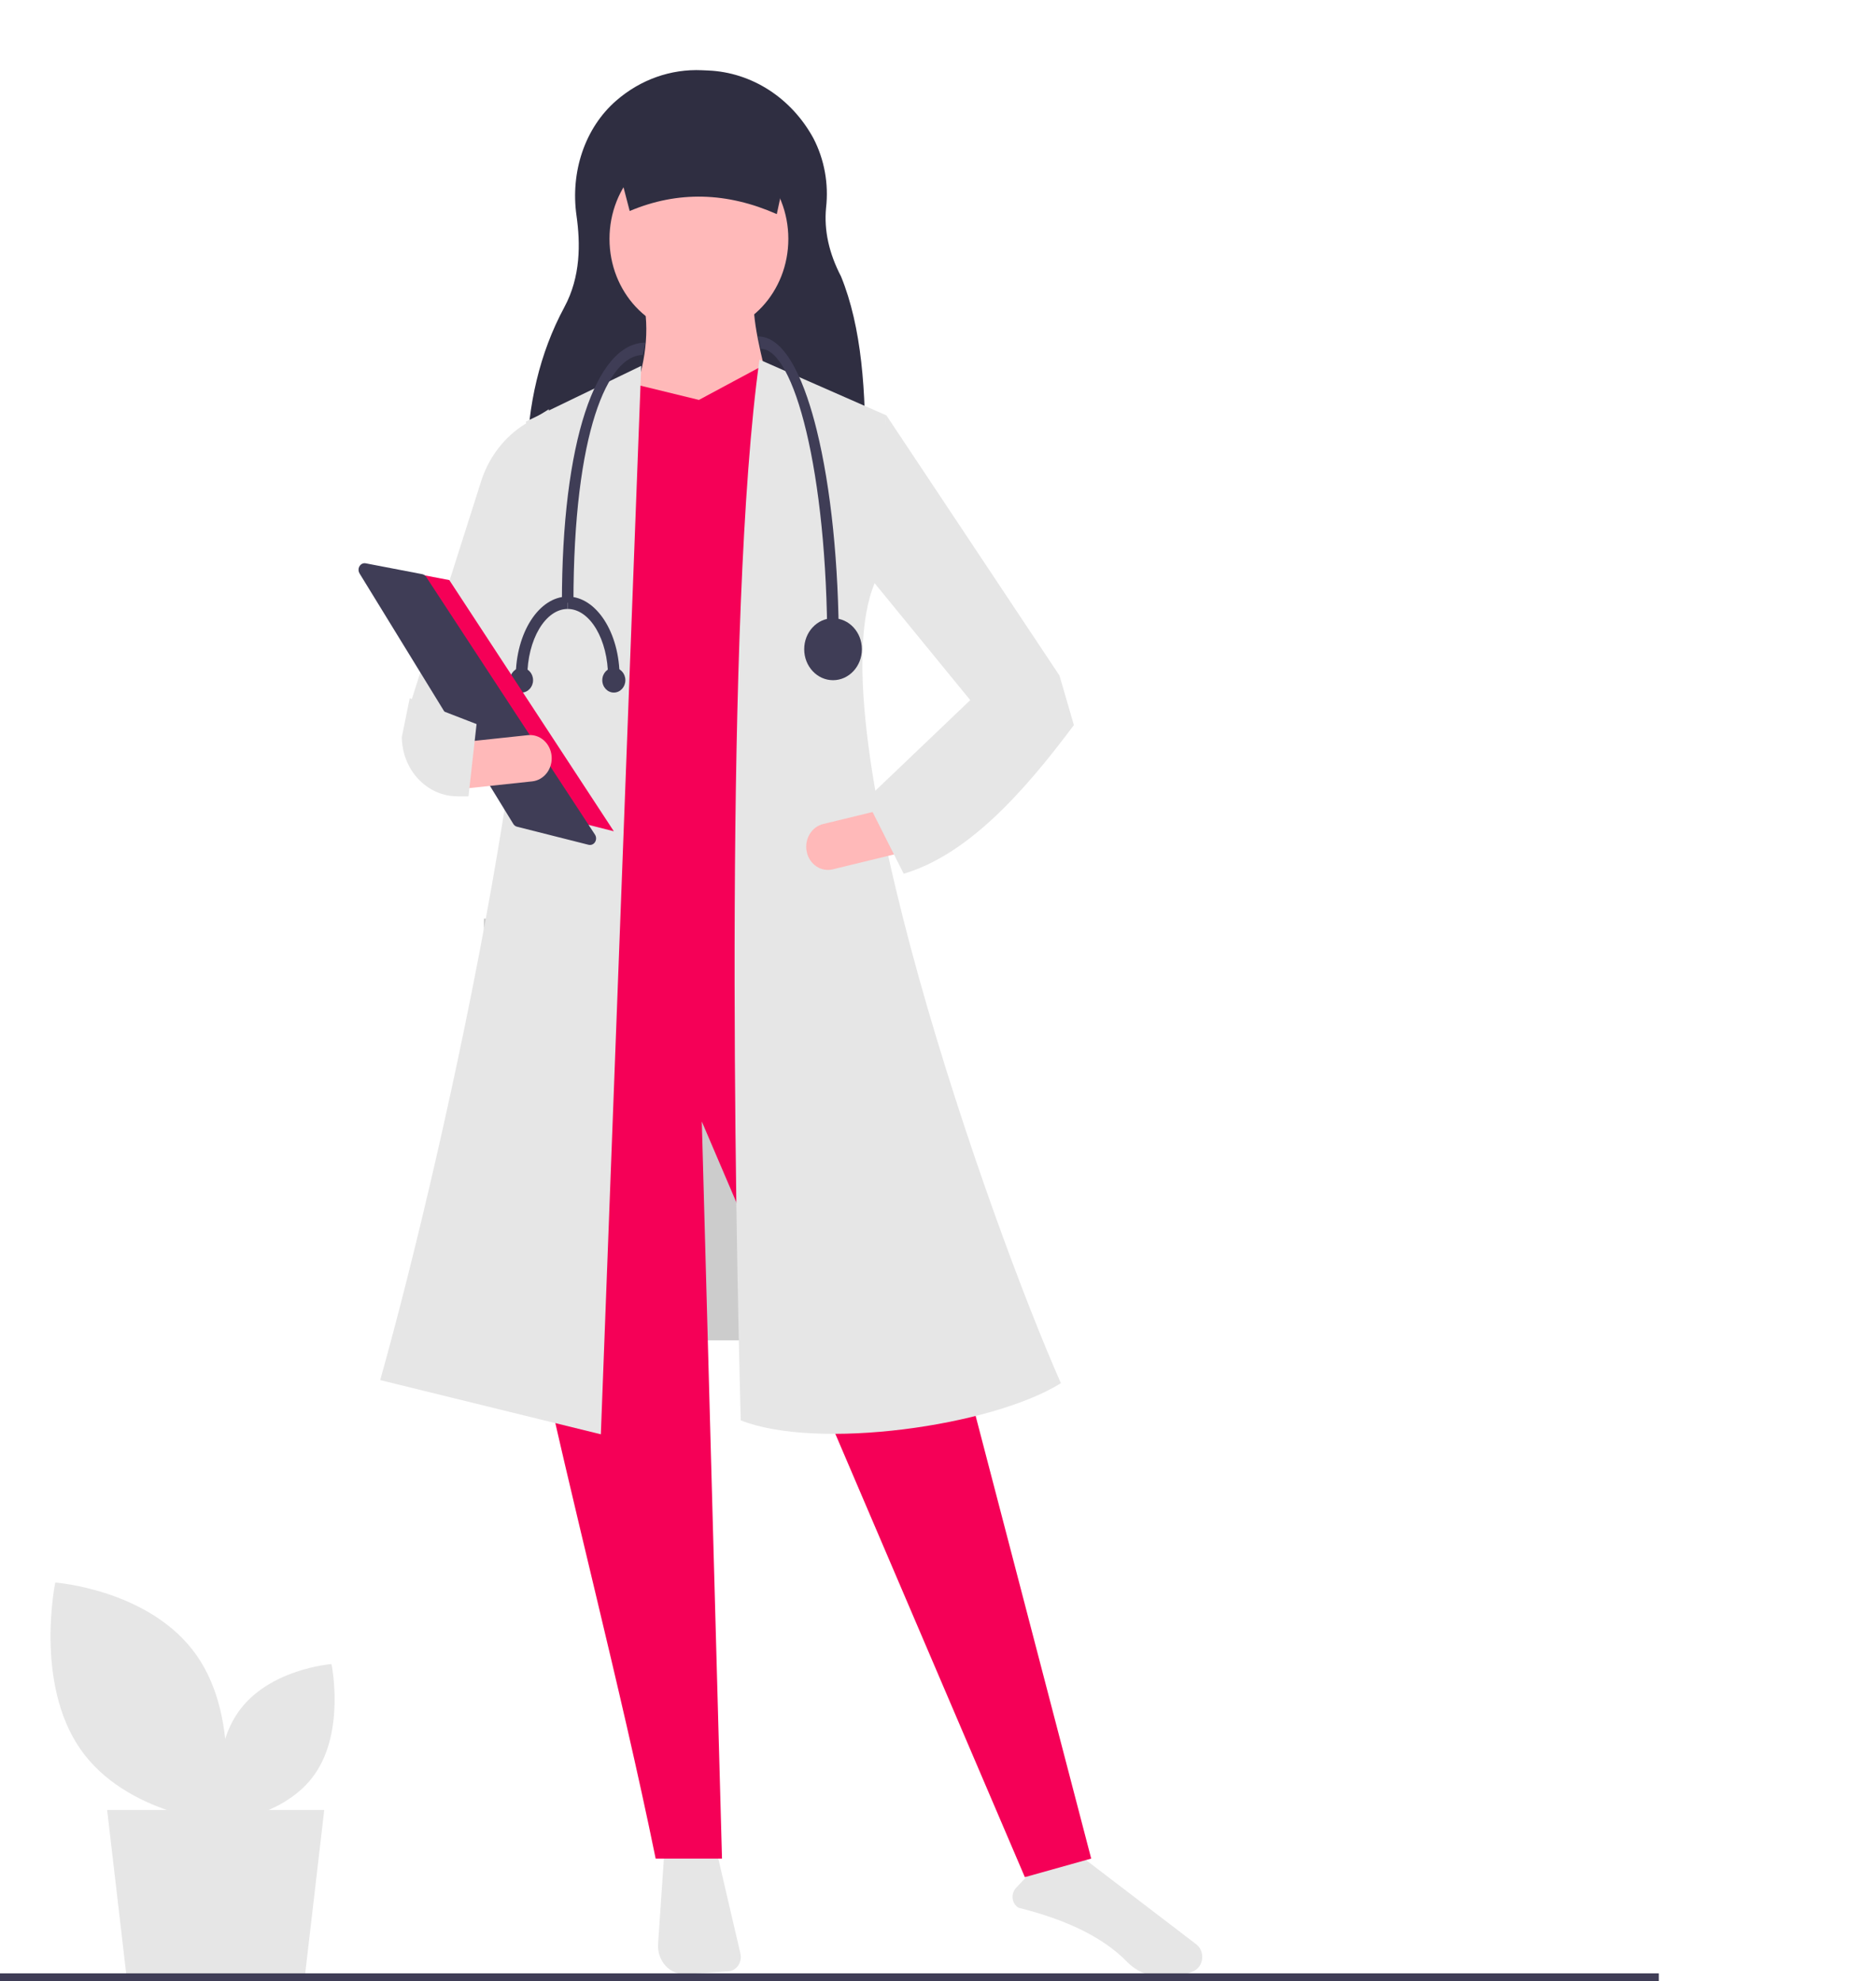 <svg width="482" height="509" viewBox="0 0 482 509" fill="none" xmlns="http://www.w3.org/2000/svg">
<path d="M214.557 236.049H124.323V344.385H214.557V236.049Z" fill="#CCCCCC"/>
<path d="M78.386 507.329H32.449L27.527 465.052H83.308L78.386 507.329Z" fill="#E6E6E6"/>
<path d="M170.63 476.706L169.08 499.461C169.01 500.491 169.145 501.525 169.478 502.494C169.811 503.463 170.332 504.345 171.008 505.08C171.684 505.815 172.498 506.386 173.397 506.755C174.295 507.124 175.256 507.283 176.216 507.22L187.102 506.512C187.606 506.479 188.098 506.328 188.541 506.068C188.985 505.808 189.37 505.446 189.668 505.009C189.967 504.571 190.172 504.068 190.27 503.536C190.367 503.004 190.354 502.455 190.232 501.928L184.189 475.978L170.63 476.706Z" fill="#E6E6E6"/>
<path d="M261.681 490.162C274.492 493.38 283.644 497.954 289.656 504.144C291.797 506.332 294.598 507.621 297.55 507.777C301.32 507.99 304.403 507.537 306.72 506.425H306.721C307.314 506.144 307.827 505.698 308.206 505.133C308.584 504.567 308.815 503.903 308.874 503.21C308.944 502.505 308.838 501.794 308.565 501.148C308.293 500.503 307.864 499.947 307.325 499.54L276.941 476.327L264.035 481.871L261.024 485.103C260.698 485.453 260.452 485.88 260.306 486.349C260.159 486.819 260.116 487.318 260.18 487.808C260.243 488.298 260.412 488.766 260.672 489.175C260.933 489.583 261.278 489.921 261.681 490.162H261.681Z" fill="#E6E6E6"/>
<path d="M222.254 118.636L135.406 117.773C135.624 104.191 138.567 90.853 145.001 78.918C149.226 71.08 149.135 62.549 148.116 55.362C146.545 44.272 150.199 32.924 158.319 25.864C164.524 20.459 172.355 17.677 180.338 18.041L182.024 18.117C187.517 18.362 192.865 20.085 197.576 23.128C202.288 26.17 206.212 30.435 208.988 35.53C211.81 40.969 212.948 47.231 212.238 53.41C211.687 59.225 213.004 65.098 216.085 71.028C221.401 84.048 222.552 100.709 222.254 118.636Z" fill="#2F2E41"/>
<path d="M280.361 477.538L263.316 482.312L180.314 288.157L185.502 477.538H168.457C150.243 388.439 117.359 285.61 132.143 253.145L220.333 247.575L280.361 477.538Z" fill="#F50057"/>
<path d="M179.573 86.044C192.261 86.044 202.547 75.001 202.547 61.377C202.547 47.754 192.261 36.71 179.573 36.71C166.885 36.71 156.599 47.754 156.599 61.377C156.599 75.001 166.885 86.044 179.573 86.044Z" fill="#FFB9B9"/>
<path d="M199.582 106.733L161.787 104.346C165.491 95.218 166.97 86.428 165.492 78.087H193.654C193.59 84.491 196.558 95.569 199.582 106.733Z" fill="#FFB9B9"/>
<path d="M223.297 254.736L140.296 261.103L148.818 103.153L163.269 98.776L179.573 102.754L195.877 94.001L206.252 97.981L223.297 254.736Z" fill="#F50057"/>
<path d="M154.376 368.524L97.683 354.599C114.541 294.576 144.911 157.26 135.108 108.325L164.751 94.002L154.376 368.524Z" fill="#E6E6E6"/>
<path d="M126.956 195.058L105.464 180.735L123.793 123.097C125.837 117.15 129.752 112.156 134.862 108.98L141.036 105.142L137.331 163.229L126.956 195.058Z" fill="#E6E6E6"/>
<path d="M272.579 355.395C254.686 366.511 209.958 372.707 190.319 364.944C188.874 310.712 186.039 157.31 195.136 92.41L227.744 106.733L224.779 149.702C209.19 186.459 254.458 314.486 272.579 355.395Z" fill="#E6E6E6"/>
<path d="M269.986 187.897L249.976 180.735L223.297 148.11L227.744 106.733L272.209 173.573L269.986 187.897Z" fill="#E6E6E6"/>
<path d="M207.277 218.868C207.604 220.411 208.488 221.751 209.734 222.595C210.98 223.439 212.488 223.718 213.925 223.371L230.911 219.241L228.456 207.6L211.47 211.729C210.032 212.079 208.783 213.028 207.997 214.367C207.21 215.705 206.951 217.325 207.277 218.868Z" fill="#FFB9B9"/>
<path d="M199.582 55.011C186.822 49.377 174.219 48.97 161.787 54.216L156.599 34.323H204.029L199.582 55.011Z" fill="#2F2E41"/>
<path d="M222.556 205.402L232.19 224.499C248.395 219.647 262.438 204.348 275.914 186.305L272.209 173.573L249.235 179.939L222.556 205.402Z" fill="#E6E6E6"/>
<path d="M215.516 166.014H212.551C212.551 120.997 203.919 89.625 195.506 89.625L194.765 86.442C202.31 86.442 207.119 99.499 209.826 110.453C213.495 125.302 215.516 145.034 215.516 166.014Z" fill="#3F3D56"/>
<path d="M147.336 154.874H144.371C144.371 113.645 153.064 88.034 165.863 88.034L165.122 91.216C156.269 91.216 147.336 110.9 147.336 154.874Z" fill="#3F3D56"/>
<path d="M214.033 174.767C218.126 174.767 221.444 171.204 221.444 166.81C221.444 162.415 218.126 158.853 214.033 158.853C209.941 158.853 206.623 162.415 206.623 166.81C206.623 171.204 209.941 174.767 214.033 174.767Z" fill="#3F3D56"/>
<path d="M135.478 173.971H132.514C132.514 162.563 138.498 153.283 145.853 153.283V156.465C140.133 156.465 135.478 164.319 135.478 173.971Z" fill="#3F3D56"/>
<path d="M159.193 173.971H156.229C156.229 164.319 151.574 156.465 145.853 156.465V153.283C153.209 153.283 159.193 162.564 159.193 173.971Z" fill="#3F3D56"/>
<path d="M157.711 177.95C159.348 177.95 160.675 176.525 160.675 174.767C160.675 173.009 159.348 171.584 157.711 171.584C156.074 171.584 154.747 173.009 154.747 174.767C154.747 176.525 156.074 177.95 157.711 177.95Z" fill="#3F3D56"/>
<path d="M133.996 177.95C135.633 177.95 136.96 176.525 136.96 174.767C136.96 173.009 135.633 171.584 133.996 171.584C132.359 171.584 131.032 173.009 131.032 174.767C131.032 176.525 132.359 177.95 133.996 177.95Z" fill="#3F3D56"/>
<path d="M96.942 145.499L115.437 149.045L157.711 213.585L135.252 207.911L96.942 145.499Z" fill="#F50057"/>
<path d="M93.661 144.708C93.379 144.713 93.104 144.799 92.863 144.957C92.623 145.115 92.427 145.339 92.295 145.607C92.163 145.874 92.1 146.175 92.114 146.477C92.127 146.779 92.216 147.072 92.37 147.325L131.886 211.699C132.106 212.059 132.447 212.315 132.837 212.413L151.223 217.058C151.533 217.136 151.858 217.111 152.154 216.987C152.451 216.862 152.705 216.644 152.883 216.361C153.062 216.078 153.156 215.743 153.153 215.401C153.15 215.059 153.05 214.726 152.867 214.446L109.482 148.21C109.364 148.03 109.214 147.876 109.041 147.758C108.868 147.639 108.675 147.559 108.473 147.521L93.957 144.737C93.86 144.718 93.76 144.709 93.661 144.708Z" fill="#3F3D56"/>
<path d="M118.311 190.735L119.409 202.613L136.739 200.766C138.206 200.61 139.555 199.834 140.49 198.61C141.424 197.385 141.867 195.813 141.721 194.238C141.576 192.663 140.853 191.214 139.713 190.211C138.573 189.208 137.108 188.732 135.641 188.888L118.311 190.735Z" fill="#FFB9B9"/>
<path d="M103.241 189.36C103.267 193.41 104.781 197.285 107.456 200.141C110.131 202.997 113.748 204.602 117.52 204.606H120.37L122.444 186.043L105.267 179.404L103.241 189.36Z" fill="#E6E6E6"/>
<path d="M20.652 449.412C32.481 466.42 57.035 468.211 57.035 468.211C57.035 468.211 62.411 442.424 50.582 425.415C38.754 408.407 14.2 406.616 14.2 406.616C14.2 406.616 8.824 432.403 20.652 449.412Z" fill="#E6E6E6"/>
<path d="M80.91 455.806C73.104 467.029 56.902 468.211 56.902 468.211C56.902 468.211 53.355 451.195 61.16 439.971C68.965 428.748 85.168 427.566 85.168 427.566C85.168 427.566 88.715 444.582 80.91 455.806Z" fill="#E6E6E6"/>
<path d="M426.197 507.026H0V509H426.197V507.026Z" fill="#3F3D56"/>
</svg>
